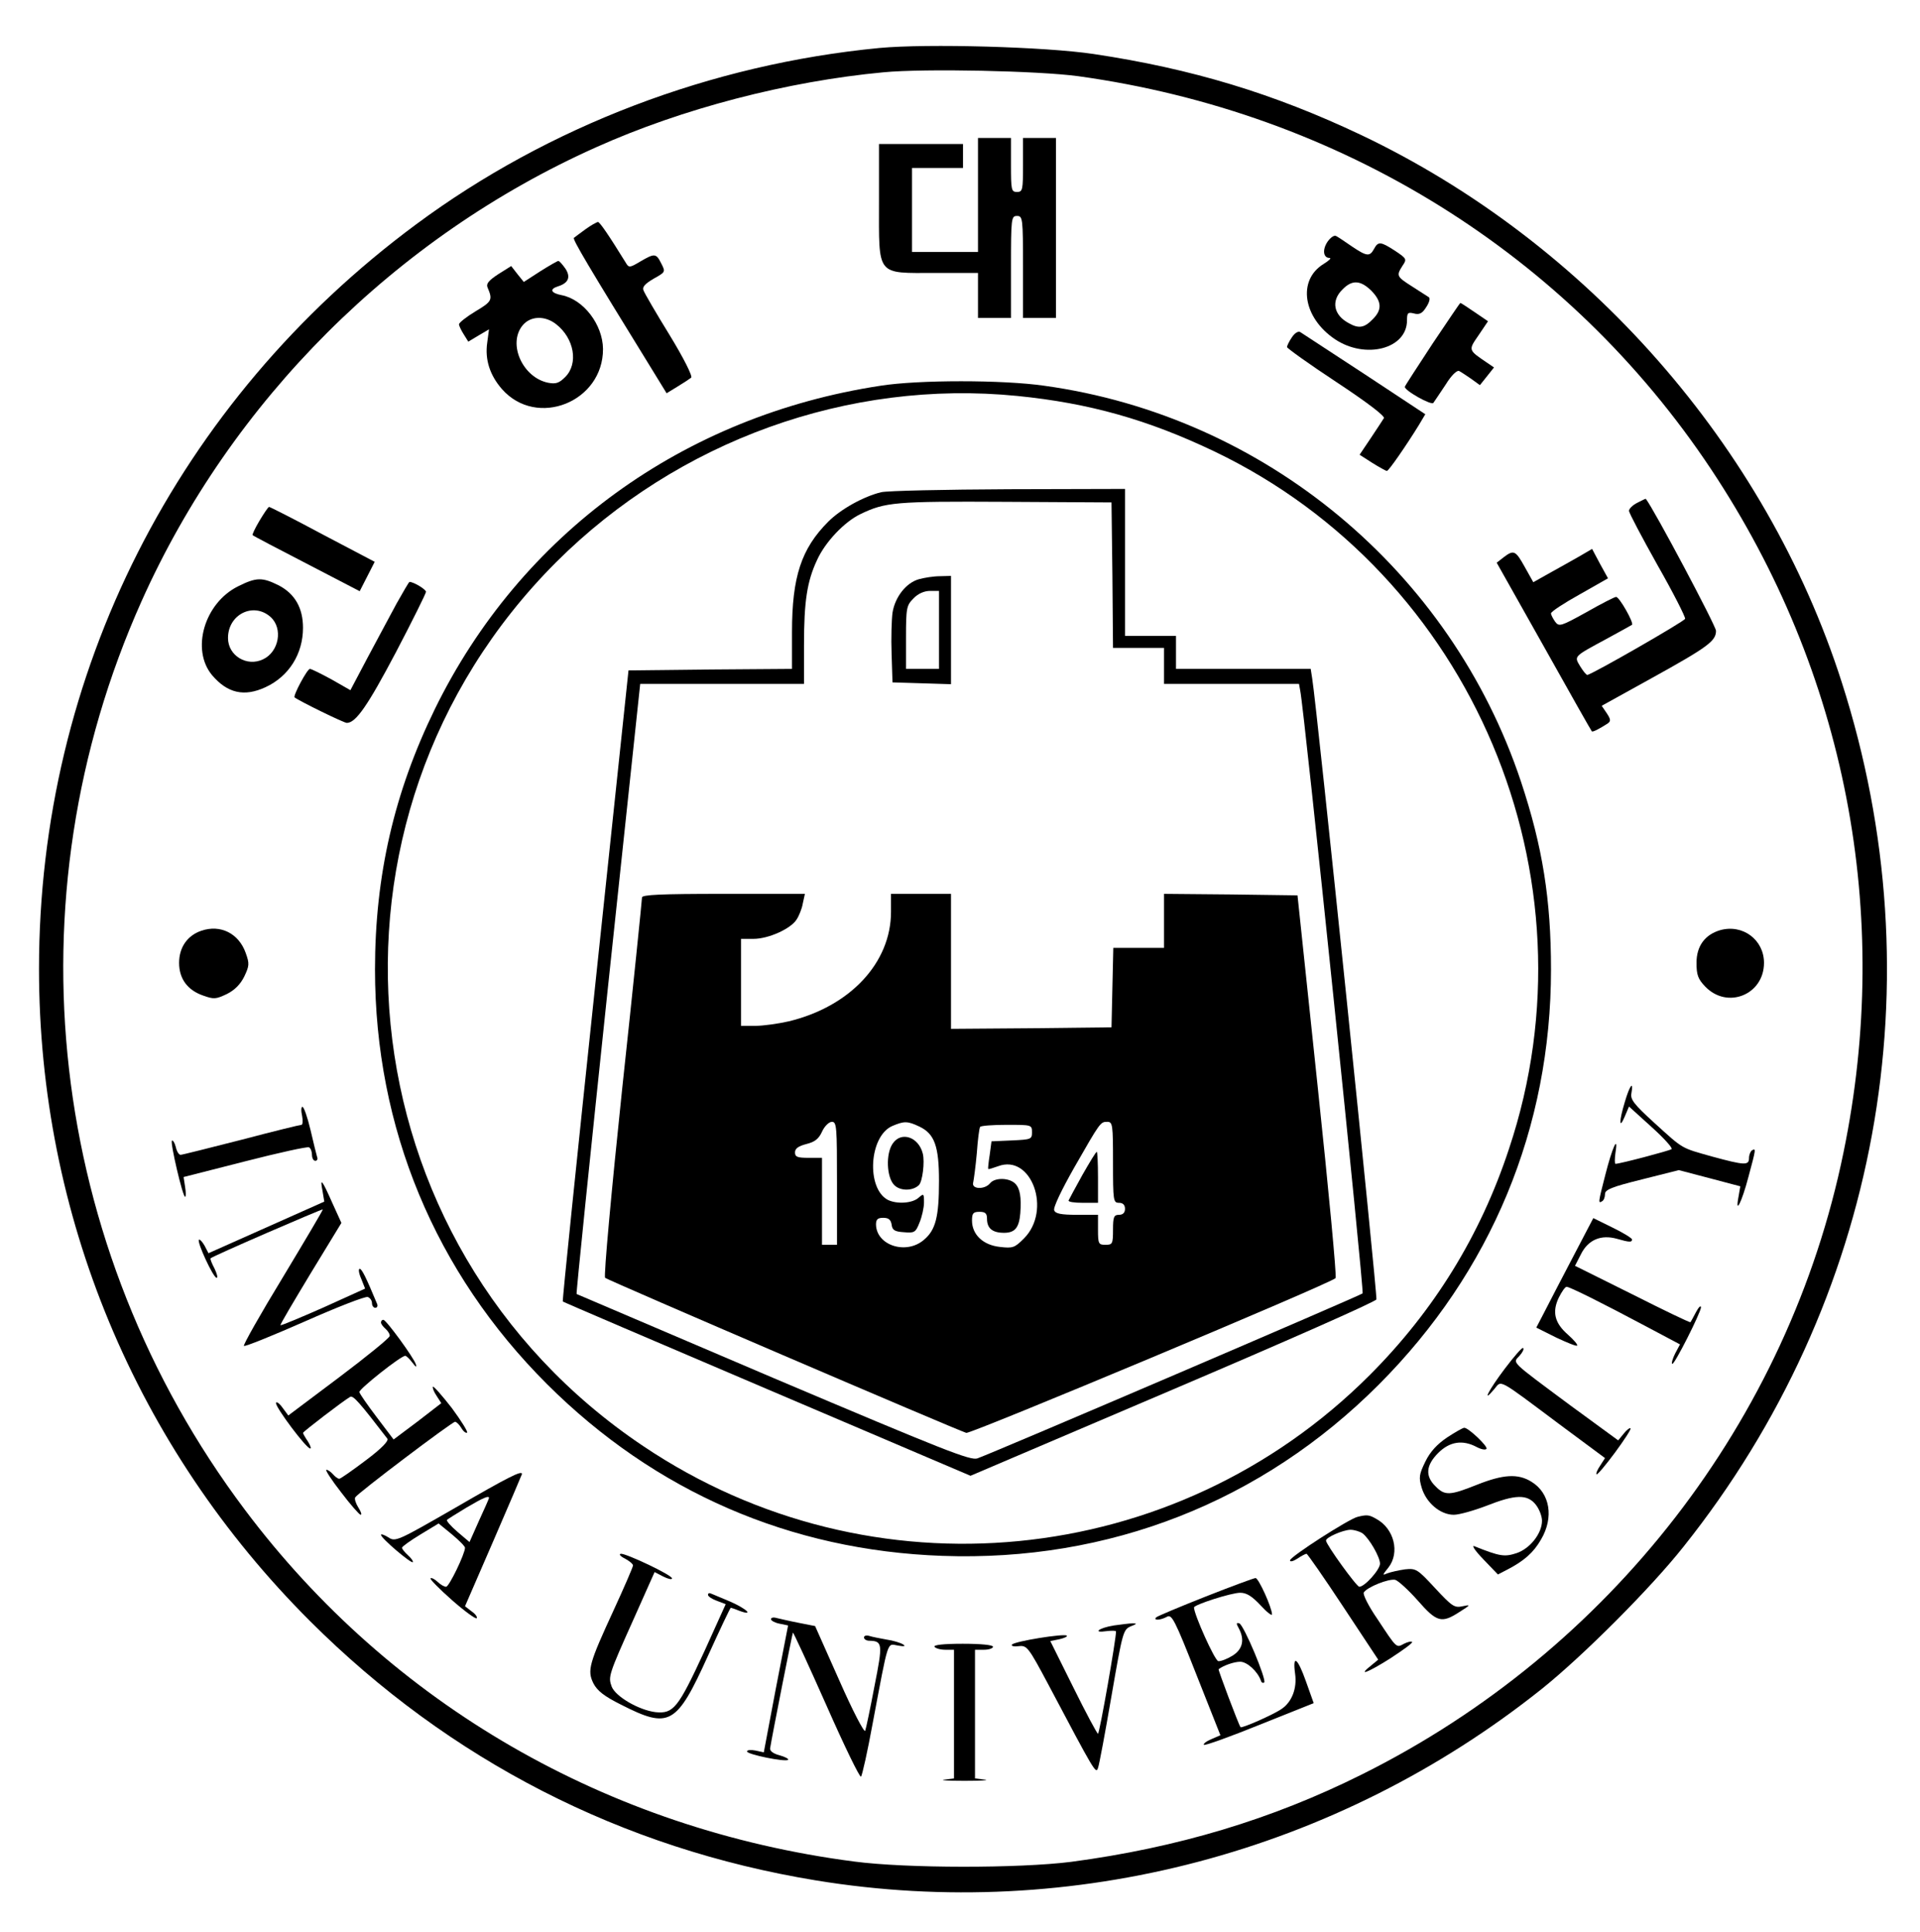<?xml version="1.0" standalone="no"?>
<!DOCTYPE svg PUBLIC "-//W3C//DTD SVG 20010904//EN"
 "http://www.w3.org/TR/2001/REC-SVG-20010904/DTD/svg10.dtd">
<svg version="1.0" xmlns="http://www.w3.org/2000/svg"
 width="640pt" height="644pt" viewBox="0 0 640 644"
 preserveAspectRatio="xMidYMid meet">

<g transform="translate(0,644) scale(0.1,-0.1)"
fill="#000000" stroke="none">
<path d="M2931 6280 c-561 -54 -1103 -261 -1544 -588 -797 -590 -1257 -1499
-1257 -2482 0 -820 322 -1594 904 -2175 465 -464 1039 -758 1686 -864 855
-140 1736 93 2420 639 137 110 363 336 472 474 652 818 847 1885 527 2882
-252 787 -849 1466 -1602 1824 -291 138 -564 221 -892 270 -160 24 -554 35
-714 20z m663 -94 c873 -121 1633 -593 2110 -1311 449 -676 605 -1482 441
-2277 -183 -893 -778 -1661 -1604 -2073 -302 -151 -617 -245 -970 -292 -173
-22 -550 -22 -724 1 -822 107 -1544 524 -2031 1173 -658 876 -790 2033 -344
3029 299 668 846 1214 1515 1513 287 129 637 220 958 250 136 13 516 5 649
-13z"/>
<path d="M3260 5790 l0 -190 -110 0 -110 0 0 140 0 140 85 0 85 0 0 40 0 40
-140 0 -140 0 0 -193 c0 -251 -11 -237 188 -237 l142 0 0 -75 0 -75 55 0 55 0
0 170 c0 163 1 170 20 170 19 0 20 -7 20 -170 l0 -170 55 0 55 0 0 300 0 300
-55 0 -55 0 0 -90 c0 -83 -1 -90 -20 -90 -19 0 -20 7 -20 90 l0 90 -55 0 -55
0 0 -190z"/>
<path d="M1952 5676 c-18 -13 -35 -26 -39 -29 -5 -5 51 -99 255 -430 l54 -88
36 22 c20 12 41 26 46 30 5 5 -25 65 -72 142 -45 73 -84 140 -87 149 -5 11 5
22 34 39 39 22 40 22 25 51 -17 34 -22 34 -70 6 -35 -21 -38 -21 -48 -4 -58
94 -87 136 -93 136 -5 -1 -23 -11 -41 -24z"/>
<path d="M4425 5634 c-18 -27 -14 -54 7 -54 7 0 -2 -9 -20 -20 -88 -54 -69
-179 38 -251 102 -68 240 -32 240 63 0 25 3 28 23 23 18 -5 28 0 41 21 10 15
14 29 9 33 -5 3 -31 20 -56 36 -52 33 -53 36 -32 69 15 22 14 24 -25 50 -48
31 -56 32 -70 6 -14 -26 -24 -25 -73 8 -23 16 -47 32 -53 35 -7 4 -19 -5 -29
-19z m146 -163 c35 -36 37 -64 4 -96 -27 -28 -46 -31 -78 -13 -52 27 -61 75
-22 113 32 33 60 31 96 -4z"/>
<path d="M1800 5535 l-54 -35 -21 26 -21 27 -43 -27 c-32 -21 -41 -32 -36 -44
18 -42 15 -47 -40 -80 -30 -18 -55 -38 -55 -43 0 -5 7 -20 16 -34 l15 -24 35
21 34 20 -6 -45 c-8 -56 9 -108 49 -154 116 -132 338 -43 337 134 -1 81 -65
165 -138 179 -36 7 -41 20 -13 29 36 11 44 31 26 59 -10 14 -20 26 -24 26 -3
0 -31 -16 -61 -35z m54 -176 c60 -47 75 -131 30 -176 -20 -20 -31 -24 -57 -19
-84 17 -135 128 -86 190 26 33 75 35 113 5z"/>
<path d="M4775 5294 c-49 -75 -91 -139 -92 -143 -5 -11 89 -64 95 -54 4 5 22
33 41 61 19 31 38 49 45 45 6 -3 24 -15 40 -26 l29 -21 24 30 23 29 -22 15
c-65 44 -64 42 -29 93 l31 46 -44 30 c-25 17 -46 31 -48 31 -2 0 -43 -62 -93
-136z"/>
<path d="M4306 5315 c-9 -13 -16 -28 -16 -32 0 -4 74 -57 165 -117 100 -66
162 -113 158 -120 -4 -6 -23 -36 -44 -67 l-37 -55 42 -27 c24 -15 46 -27 49
-27 6 0 64 84 106 152 l22 37 -203 134 c-112 73 -208 136 -214 140 -7 4 -19
-4 -28 -18z"/>
<path d="M2935 5154 c-657 -100 -1200 -494 -1486 -1079 -135 -277 -199 -554
-199 -867 0 -528 200 -1010 574 -1383 359 -358 810 -554 1317 -572 555 -20
1065 180 1455 571 375 376 574 856 574 1384 0 233 -28 409 -100 626 -234 703
-853 1218 -1589 1320 -138 20 -420 20 -546 0z m456 -34 c240 -24 435 -79 657
-185 860 -412 1285 -1418 982 -2325 -95 -289 -251 -541 -465 -755 -648 -648
-1661 -747 -2421 -236 -1005 674 -1144 2092 -290 2947 406 405 974 610 1537
554z"/>
<path d="M2937 4799 c-58 -14 -134 -56 -176 -98 -90 -90 -121 -184 -121 -368
l0 -123 -272 -2 -273 -3 -111 -1050 c-61 -577 -110 -1052 -108 -1054 2 -2 308
-133 681 -292 l678 -289 673 287 c371 158 677 293 680 301 4 12 -198 1973
-214 2070 l-5 32 -224 0 -225 0 0 55 0 55 -85 0 -85 0 0 245 0 245 -387 -1
c-214 -1 -405 -5 -426 -10z m771 -276 l2 -243 85 0 85 0 0 -60 0 -60 225 0
225 0 4 -22 c13 -58 214 -2004 208 -2010 -7 -7 -1225 -529 -1284 -550 -23 -8
-109 26 -680 268 -359 153 -654 279 -656 280 -2 1 45 459 104 1018 l108 1016
273 0 273 0 0 129 c0 146 10 213 44 285 27 59 90 126 144 152 83 40 115 43
482 41 l355 -2 3 -242z"/>
<path d="M3063 4509 c-43 -12 -80 -60 -88 -112 -3 -23 -5 -85 -3 -137 l3 -95
98 -3 97 -3 0 181 0 180 -37 -1 c-21 0 -52 -5 -70 -10z m67 -169 l0 -130 -55
0 -55 0 0 105 c0 99 2 107 25 130 15 16 36 25 55 25 l30 0 0 -130z"/>
<path d="M2140 3448 c0 -7 -29 -294 -66 -637 -36 -342 -62 -627 -57 -631 8 -8
1171 -507 1204 -517 15 -4 1212 497 1231 516 4 4 -23 292 -60 641 l-67 635
-222 3 -223 2 0 -90 0 -90 -85 0 -84 0 -3 -132 -3 -133 -267 -3 -268 -2 0 225
0 225 -100 0 -100 0 0 -60 c0 -170 -137 -316 -341 -365 -35 -8 -85 -15 -111
-15 l-48 0 0 145 0 145 42 0 c49 0 123 33 143 64 8 12 18 36 21 54 l7 32 -272
0 c-210 0 -271 -3 -271 -12z m650 -953 l0 -205 -25 0 -25 0 0 145 0 145 -45 0
c-37 0 -45 3 -45 18 0 13 11 21 38 28 28 7 41 17 52 41 8 18 23 33 33 33 16 0
17 -16 17 -205z m275 189 c50 -24 65 -65 65 -181 0 -120 -11 -164 -51 -197
-59 -50 -158 -18 -159 52 0 17 6 22 24 22 18 0 25 -6 28 -22 2 -19 10 -24 41
-26 35 -3 39 -1 52 32 8 19 15 50 15 67 0 30 -1 31 -18 16 -21 -19 -73 -22
-103 -7 -72 39 -62 212 15 246 40 17 51 17 91 -2z m645 -119 c0 -128 1 -135
20 -135 13 0 20 -7 20 -20 0 -13 -7 -20 -20 -20 -17 0 -20 -7 -20 -50 0 -47
-2 -50 -25 -50 -23 0 -25 3 -25 50 l0 50 -70 0 c-54 0 -72 4 -76 15 -4 9 25
69 67 143 87 152 87 152 110 152 18 0 19 -10 19 -135z m-270 100 c0 -23 -3
-24 -67 -27 l-68 -3 -6 -45 c-4 -25 -6 -46 -5 -47 1 -2 16 3 33 9 111 42 180
-147 86 -241 -31 -31 -37 -33 -80 -28 -56 6 -93 41 -93 88 0 24 4 29 25 29 19
0 25 -5 25 -23 0 -32 18 -47 57 -47 36 0 50 17 54 65 4 54 -1 83 -17 99 -20
20 -68 21 -84 1 -18 -22 -63 -20 -56 3 2 9 8 53 12 97 3 44 8 83 11 88 2 4 42
7 89 7 83 0 84 0 84 -25z"/>
<path d="M2976 2628 c-24 -34 -21 -113 5 -139 20 -20 61 -20 82 0 12 12 20 77
13 105 -14 56 -72 75 -100 34z"/>
<path d="M3608 2523 c-24 -43 -44 -81 -46 -85 -2 -5 19 -8 47 -8 l51 0 0 85
c0 47 -2 85 -4 85 -3 0 -24 -35 -48 -77z"/>
<path d="M5458 4764 c-16 -8 -28 -20 -28 -27 0 -7 43 -88 95 -181 53 -93 94
-174 92 -179 -3 -9 -313 -187 -326 -187 -4 0 -14 13 -24 29 -20 34 -23 31 88
91 44 24 82 45 85 47 7 6 -42 93 -53 93 -5 0 -50 -23 -99 -51 -85 -47 -91 -49
-104 -32 -7 10 -14 23 -14 28 0 6 43 34 95 63 l95 54 -27 49 -26 49 -41 -24
c-23 -13 -67 -38 -98 -55 l-57 -32 -28 50 c-31 56 -37 59 -71 33 l-23 -18 157
-279 c86 -154 158 -281 160 -283 2 -4 25 8 53 26 11 8 10 14 -3 34 l-17 25
168 93 c186 103 213 123 213 157 0 16 -207 406 -234 440 0 1 -13 -5 -28 -13z"/>
<path d="M865 4704 c-15 -25 -25 -47 -23 -48 1 -2 83 -45 180 -95 l177 -92 25
49 25 49 -173 91 c-95 51 -176 92 -179 92 -3 0 -17 -21 -32 -46z"/>
<path d="M793 4485 c-112 -56 -157 -211 -86 -296 51 -60 107 -73 178 -40 78
36 125 111 125 198 0 66 -27 113 -80 141 -56 28 -75 28 -137 -3z m109 -102
c42 -38 28 -116 -25 -141 -54 -26 -117 12 -117 71 0 79 85 121 142 70z"/>
<path d="M1322 4428 c-22 -40 -65 -122 -97 -181 l-57 -108 -63 36 c-35 19 -67
35 -72 35 -9 0 -57 -90 -51 -95 15 -12 164 -85 174 -85 30 0 69 56 164 236 55
105 100 196 100 201 0 8 -41 33 -55 33 -2 0 -21 -33 -43 -72z"/>
<path d="M671 3337 c-47 -16 -74 -56 -74 -107 0 -53 28 -91 80 -109 36 -13 43
-12 79 5 26 13 45 32 58 58 17 36 18 43 5 79 -23 65 -84 96 -148 74z"/>
<path d="M5734 3339 c-51 -15 -79 -53 -79 -109 0 -40 5 -54 29 -79 74 -77 196
-27 196 79 0 77 -71 130 -146 109z"/>
<path d="M5416 2766 c-20 -66 -19 -93 0 -48 l14 33 75 -68 c41 -37 71 -70 67
-74 -6 -5 -172 -49 -187 -49 -3 0 -3 17 0 38 10 62 -11 16 -34 -75 -24 -93
-24 -96 -11 -88 6 3 10 14 10 24 0 15 22 24 123 49 l123 31 103 -27 102 -27
-6 -35 c-12 -63 11 -18 33 66 25 93 26 97 12 89 -5 -3 -10 -15 -10 -26 0 -25
-15 -24 -122 5 -106 30 -95 23 -194 113 -68 62 -80 78 -76 98 8 45 -6 26 -22
-29z"/>
<path d="M1007 2720 c3 -16 2 -30 -2 -30 -5 0 -95 -22 -201 -50 -106 -27 -197
-50 -202 -50 -6 0 -13 12 -16 26 -4 15 -10 24 -13 21 -6 -7 36 -187 44 -187 3
0 3 15 0 33 l-5 33 204 52 c113 29 209 50 214 47 6 -3 10 -15 10 -26 0 -10 5
-19 11 -19 6 0 9 6 6 13 -2 6 -12 47 -22 90 -10 42 -22 77 -27 77 -4 0 -5 -13
-1 -30z"/>
<path d="M1075 2470 l6 -36 -193 -86 -193 -86 -13 25 c-8 14 -16 22 -19 20 -7
-8 48 -127 59 -127 5 0 1 14 -7 31 -9 17 -15 32 -13 34 6 7 371 165 374 163 1
-2 -59 -103 -133 -226 -75 -123 -133 -226 -130 -229 4 -3 95 34 202 81 108 48
203 85 211 82 8 -3 14 -12 14 -21 0 -8 5 -15 11 -15 6 0 9 6 6 13 -37 89 -51
117 -58 117 -5 0 -3 -15 5 -33 l13 -33 -139 -63 c-77 -34 -142 -61 -143 -59
-2 2 44 79 100 172 l103 169 -30 66 c-35 79 -42 87 -33 41z"/>
<path d="M5242 2247 c-38 -73 -81 -155 -95 -183 l-26 -50 66 -33 c36 -17 68
-30 70 -27 3 3 -11 19 -30 36 -45 39 -54 76 -31 124 10 20 21 36 26 36 10 0
113 -51 265 -132 l113 -60 -16 -30 c-8 -16 -13 -32 -10 -35 6 -6 96 172 96
189 -1 7 -8 0 -17 -17 -8 -16 -17 -31 -18 -33 -2 -2 -89 40 -194 93 l-191 95
20 39 c24 48 67 66 120 51 42 -12 50 -12 50 -2 0 4 -29 22 -64 39 l-65 32 -69
-132z"/>
<path d="M1270 2031 c0 -5 7 -14 15 -21 8 -7 15 -18 14 -24 0 -6 -76 -68 -169
-138 l-169 -127 -20 27 c-11 15 -21 21 -21 14 0 -16 101 -151 114 -151 4 -1 1
10 -8 24 -9 13 -16 26 -16 28 0 4 133 106 157 120 10 6 31 -18 124 -139 6 -7
-19 -33 -71 -72 -45 -34 -85 -62 -89 -62 -5 0 -14 7 -21 15 -7 8 -17 15 -22
15 -5 0 17 -34 49 -75 31 -41 61 -75 65 -75 5 0 1 11 -8 25 -8 13 -13 28 -10
33 8 14 323 252 333 252 4 0 14 -9 21 -21 7 -12 16 -18 19 -15 3 3 -20 40 -51
82 -32 41 -60 73 -63 71 -2 -3 3 -17 12 -30 l16 -25 -79 -61 -80 -60 -56 74
c-31 41 -57 78 -58 84 -3 9 138 121 153 121 3 0 14 -10 23 -22 12 -16 16 -18
12 -6 -7 22 -98 147 -108 148 -5 0 -8 -4 -8 -9z"/>
<path d="M5016 1877 c-53 -70 -79 -120 -35 -68 25 30 8 39 214 -115 l155 -115
-16 -25 c-9 -13 -15 -27 -12 -29 2 -3 30 30 61 72 31 42 55 79 52 81 -2 3 -13
-5 -23 -18 l-18 -22 -160 117 c-203 151 -192 140 -169 165 10 11 16 23 12 26
-3 3 -30 -28 -61 -69z"/>
<path d="M4824 1648 c-34 -23 -57 -48 -73 -81 -21 -43 -22 -53 -12 -87 15 -50
62 -90 107 -90 18 0 67 14 109 30 96 38 136 39 164 4 12 -15 21 -39 21 -54 0
-42 -40 -93 -85 -108 -40 -13 -55 -11 -140 23 -11 5 1 -14 29 -43 l49 -51 31
16 c56 29 88 57 113 101 43 73 30 154 -32 192 -45 28 -94 25 -182 -10 -90 -36
-107 -37 -138 -5 -35 34 -32 70 9 111 38 38 81 45 128 20 15 -8 30 -11 33 -6
5 8 -60 70 -74 70 -5 0 -31 -15 -57 -32z"/>
<path d="M1517 1413 c-193 -111 -199 -114 -223 -98 -13 8 -24 12 -24 8 0 -11
100 -96 106 -91 2 3 -5 13 -16 23 -11 10 -20 21 -20 25 0 4 28 24 61 44 l61
37 44 -36 c24 -20 44 -40 44 -45 0 -20 -53 -130 -63 -130 -6 0 -19 7 -29 17
-10 9 -20 14 -23 11 -3 -2 29 -35 71 -72 42 -37 79 -64 83 -61 3 4 -4 14 -17
23 l-22 17 95 219 c52 120 95 221 95 222 0 13 -47 -11 -223 -113z m113 33 c0
-2 -15 -36 -33 -75 l-32 -72 -40 34 c-22 19 -38 37 -35 40 3 3 32 21 65 41 56
33 75 41 75 32z"/>
<path d="M4525 1383 c-29 -7 -225 -133 -225 -145 0 -6 11 -3 25 6 13 9 27 16
30 16 3 0 58 -79 122 -176 l117 -177 -23 -19 c-48 -38 -13 -25 63 23 43 28 76
52 73 55 -3 3 -15 0 -27 -6 -26 -14 -23 -17 -89 83 -29 42 -49 82 -45 88 11
18 84 47 105 42 10 -3 44 -34 75 -69 63 -72 79 -77 139 -38 38 24 38 25 10 19
-27 -6 -35 0 -91 60 -59 64 -64 67 -101 63 -21 -3 -47 -9 -58 -13 -18 -8 -18
-7 3 19 39 50 19 130 -40 162 -24 14 -31 15 -63 7z m17 -55 c23 -18 58 -79 58
-101 0 -20 -51 -77 -69 -77 -9 0 -111 141 -111 154 0 11 56 35 81 36 14 0 32
-6 41 -12z"/>
<path d="M2083 1244 c15 -8 27 -18 27 -23 0 -5 -29 -72 -64 -148 -83 -180 -89
-202 -68 -245 13 -25 36 -43 92 -71 161 -82 185 -69 290 163 40 88 74 160 76
160 1 0 14 -4 28 -10 52 -19 24 7 -31 31 -32 13 -61 26 -65 27 -4 2 -8 0 -8
-5 0 -5 13 -14 30 -20 l29 -11 -71 -157 c-88 -190 -103 -209 -163 -203 -56 7
-133 52 -146 85 -12 33 -11 38 73 225 l70 157 29 -15 c16 -8 29 -11 29 -6 0
11 -150 82 -170 82 -8 -1 -3 -8 13 -16z"/>
<path d="M4018 1117 c-86 -34 -160 -65 -164 -69 -11 -11 14 -10 36 2 16 9 26
-10 98 -193 l80 -202 -30 -13 c-17 -7 -28 -16 -25 -19 4 -3 87 27 186 67 l180
72 -26 73 c-28 79 -45 91 -36 25 7 -49 -11 -95 -46 -118 -26 -18 -132 -65
-136 -60 -7 10 -75 191 -73 193 15 12 51 25 72 25 23 0 58 -32 69 -63 2 -7 7
-9 11 -6 9 8 -68 192 -83 197 -10 3 -11 0 -2 -16 21 -39 13 -71 -21 -92 -18
-11 -39 -19 -47 -18 -12 2 -81 156 -81 179 0 9 124 49 154 49 21 0 39 -11 68
-42 21 -23 38 -36 38 -30 0 22 -45 122 -55 121 -5 0 -81 -28 -167 -62z"/>
<path d="M2570 1042 c0 -5 13 -12 28 -15 l29 -6 -41 -211 -40 -212 -28 6 c-15
3 -28 2 -28 -3 0 -10 128 -36 137 -28 3 3 -10 10 -28 15 -20 5 -33 14 -32 23
6 39 74 383 76 386 2 1 52 -108 112 -243 59 -134 111 -241 115 -237 4 4 22 85
39 178 54 286 47 265 84 259 22 -4 27 -2 17 4 -8 5 -33 13 -55 16 -22 4 -48 9
-57 12 -10 3 -18 1 -18 -5 0 -6 8 -11 18 -11 44 -1 45 -10 17 -151 -14 -74
-28 -141 -31 -149 -3 -8 -42 67 -86 167 l-81 182 -56 11 c-31 6 -64 14 -73 16
-10 3 -18 1 -18 -4z"/>
<path d="M3713 1021 c-50 -8 -73 -26 -25 -19 17 2 32 2 32 -1 1 -22 -55 -341
-60 -341 -3 0 -40 69 -82 154 l-77 155 30 6 c17 4 28 9 25 12 -8 8 -176 -19
-183 -30 -3 -5 8 -7 23 -5 27 3 32 -3 98 -127 156 -295 159 -300 166 -279 4
10 24 118 45 240 37 214 39 221 64 232 21 8 22 10 6 10 -11 0 -39 -4 -62 -7z"/>
<path d="M3115 950 c3 -5 19 -10 36 -10 l29 0 0 -214 0 -215 -32 -4 c-18 -2
12 -4 67 -4 55 0 85 2 68 4 l-33 4 0 215 0 214 30 0 c17 0 30 5 30 10 0 6 -40
10 -101 10 -64 0 -98 -4 -94 -10z"/>
</g>
</svg>
